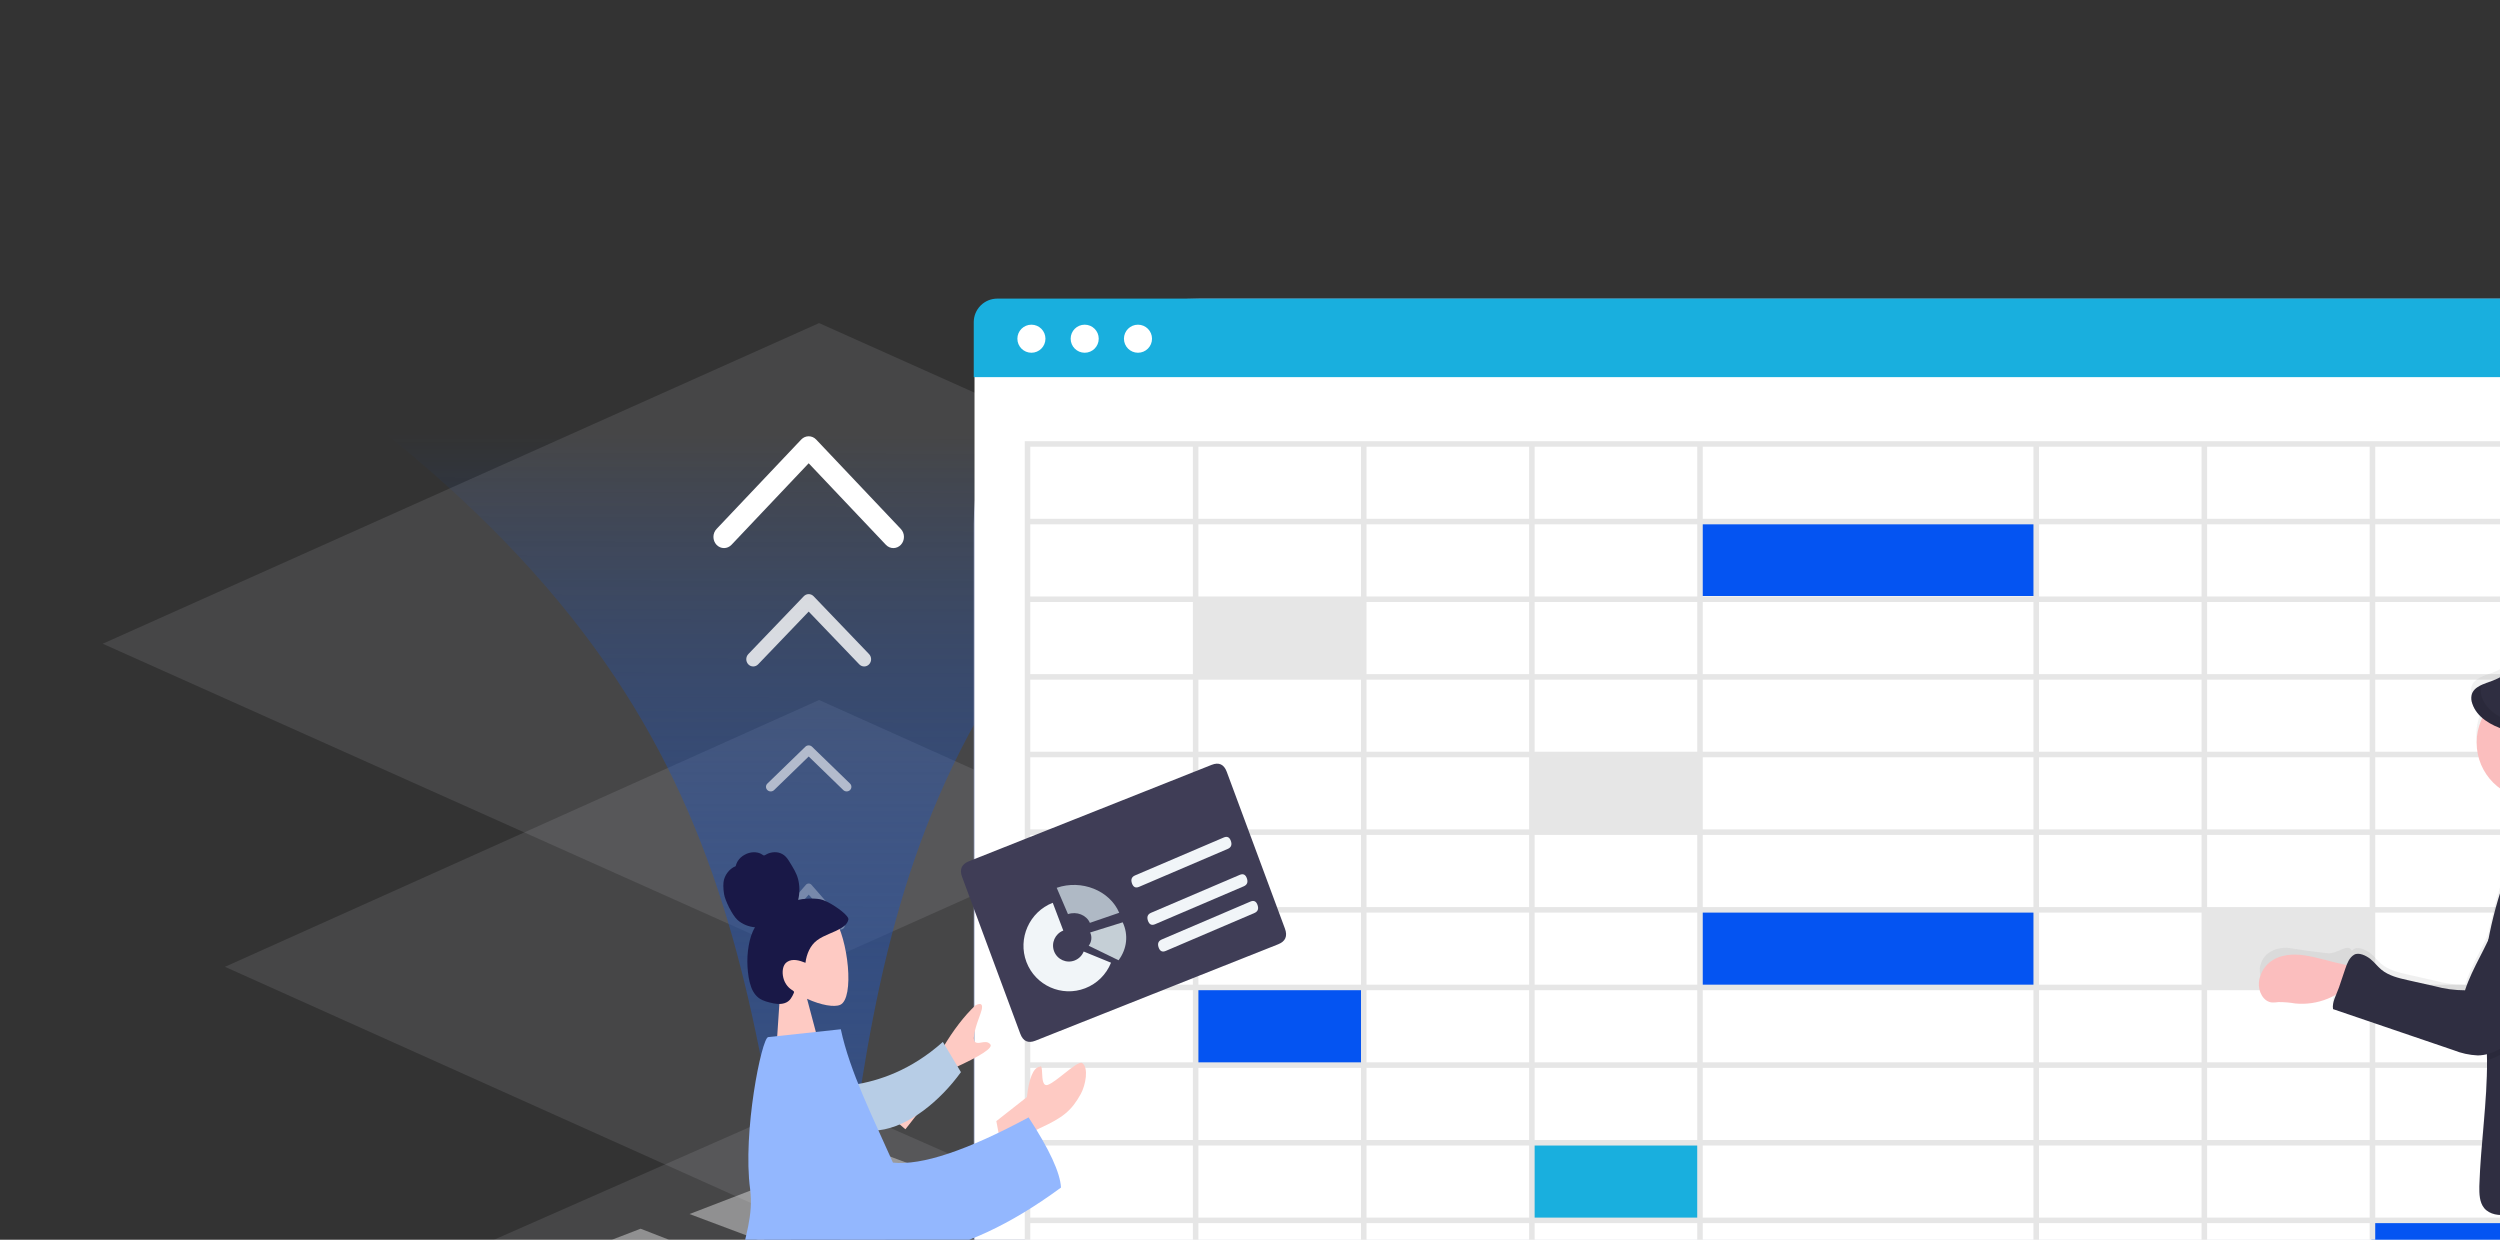 <svg width="244" height="121" viewBox="0 0 244 121" fill="none" xmlns="http://www.w3.org/2000/svg">
<rect x="0" y="0" width="244" height="121" fill="#333333" stroke="none"/>
<g clip-path="url(#clip0)">
<path opacity="0.1" d="M79.943 31.533L149.864 62.828L79.943 94.122L10.023 62.828L79.943 31.533Z" fill="#F7F9FF"/>
<path opacity="0.1" d="M79.943 68.322L137.932 94.361L79.943 120.4L21.955 94.361L79.943 68.322Z" fill="#F7F9FF"/>
<path opacity="0.1" d="M79.943 107.022L121.705 125.417L79.943 143.811L38.182 125.417L79.943 107.022Z" fill="#F7F9FF"/>
<path opacity="0.4" d="M77.796 114.189L84 111.8L118.364 124.7L112.159 127.089L77.796 114.189Z" fill="white"/>
<path opacity="0.4" d="M67.296 118.489L73.5 116.1L107.864 129L101.659 131.389L67.296 118.489Z" fill="white"/>
<path opacity="0.4" d="M56.318 122.311L62.523 119.922L79.705 126.611L73.5 128.761L56.318 122.311Z" fill="white"/>
<path d="M21.955 31.056C21.955 31.056 56.425 31.056 78.511 31.056C100.598 31.056 135.068 31.056 135.068 31.056C86.625 62.865 85.903 90.271 80.841 130.433H78.641C72.453 90.376 71.352 63.073 21.955 31.056Z" fill="url(#paint0_linear)"/>
<path d="M71.394 53.173C70.991 53.599 70.337 53.599 69.933 53.173C69.53 52.747 69.53 52.056 69.933 51.63L78.198 42.9C78.602 42.474 79.256 42.474 79.659 42.9L87.924 51.63C88.327 52.056 88.327 52.747 87.924 53.173C87.52 53.599 86.866 53.599 86.463 53.173L78.928 45.215L71.394 53.173Z" fill="white"/>
<path opacity="0.8" d="M73.992 64.841C73.728 65.116 73.299 65.116 73.035 64.841C72.771 64.565 72.771 64.118 73.035 63.842L78.45 58.193C78.714 57.917 79.143 57.917 79.407 58.193L84.822 63.842C85.086 64.118 85.086 64.565 84.822 64.841C84.558 65.116 84.129 65.116 83.865 64.841L78.928 59.691L73.992 64.841Z" fill="white"/>
<path opacity="0.6" d="M75.551 77.112C75.37 77.287 75.077 77.287 74.896 77.112C74.715 76.936 74.715 76.652 74.896 76.476L78.601 72.882C78.782 72.706 79.075 72.706 79.256 72.882L82.961 76.476C83.142 76.652 83.142 76.936 82.961 77.112C82.78 77.287 82.487 77.287 82.306 77.112L78.928 73.835L75.551 77.112Z" fill="white"/>
<path opacity="0.3" d="M76.071 90.592C75.918 90.767 75.67 90.767 75.516 90.592C75.364 90.416 75.364 90.132 75.516 89.956L78.651 86.362C78.804 86.186 79.052 86.186 79.206 86.362L82.34 89.956C82.493 90.132 82.493 90.416 82.34 90.592C82.187 90.767 81.939 90.767 81.786 90.592L78.928 87.315L76.071 90.592Z" fill="white"/>
<path d="M311.061 120.795C311.061 120.795 307.211 119.228 294.97 124.851C282.729 130.475 281.2 129.76 278.029 128.9C274.858 128.04 273.104 127.837 269.695 123.148C269.695 123.148 267.301 110.143 264.981 108.13C262.66 106.117 252.805 109.278 252.805 109.278C252.805 109.278 240.988 111.989 238.736 96.18C238.736 96.18 240.334 84.266 238.159 80.609C238.159 80.609 242.537 82.505 249.798 79.442C257.06 76.38 262.846 82.729 262.846 82.729C262.846 82.729 264.674 87.465 264.488 90.289C264.302 93.113 265.454 94.175 268.912 92.811C268.912 92.811 270.609 90.393 268.206 86.394C265.804 82.395 264.086 79.421 264.756 76.317C265.427 73.214 267.355 68.922 273.558 66.756C279.761 64.589 288.179 64.189 292.223 62.505C296.267 60.821 297.244 59.722 297.244 59.722C297.244 59.722 294.757 62.217 300.615 72.795C306.473 83.373 302.741 87.963 302.741 87.963C302.741 87.963 299.622 95.4 285.859 94.797C285.859 94.797 272.598 95.282 279.826 100.91C279.826 100.91 284.458 99.968 291.381 97.763C298.303 95.558 303.302 104.655 304.541 110.981C305.781 117.308 311.061 120.795 311.061 120.795Z" fill="#0454F2"/>
<path fill-rule="evenodd" clip-rule="evenodd" d="M293.435 67.515L293.48 67.688C293.559 67.988 293.513 68.374 293.39 68.81C293.264 69.252 293.052 69.77 292.769 70.348C292.204 71.504 291.35 72.916 290.324 74.462C288.271 77.555 285.519 81.198 282.985 84.421L282.875 84.56L282.532 84.294L282.643 84.152C286.216 79.606 288.927 75.872 290.692 73.082C291.575 71.687 292.218 70.533 292.615 69.635C292.814 69.186 292.948 68.805 293.021 68.493C293.094 68.178 293.1 67.951 293.06 67.799L293.014 67.625L293.435 67.515Z" fill="#444053"/>
<path d="M282.545 84.328L282.891 84.567C278.844 89.716 273.733 95.782 269.659 100.334C269.271 100.766 269.074 101.304 268.705 101.767L268.447 101.324C268.819 100.859 269.208 100.401 269.596 99.955C273.67 95.414 278.499 89.475 282.545 84.328Z" fill="#444053"/>
<path d="M268.546 101.206L268.628 101.346C261.213 110.612 260.723 124.999 260.693 125.123L259.131 123.315C259.158 123.183 261.082 110.532 268.546 101.206Z" fill="#444053"/>
<path fill-rule="evenodd" clip-rule="evenodd" d="M251.54 91.744C252.032 92.676 252.37 93.552 252.438 94.211C252.496 94.771 252.801 95.49 253.252 96.271C253.7 97.046 254.275 97.857 254.846 98.597C255.417 99.337 255.98 100 256.4 100.48C256.61 100.719 256.785 100.912 256.907 101.045C256.967 101.112 257.015 101.163 257.047 101.198L257.084 101.237L257.093 101.247L257.096 101.25L257.125 101.281L257.142 101.319C257.448 102.025 258.069 102.728 258.852 103.391C259.632 104.051 260.556 104.657 261.445 105.173C262.334 105.688 263.182 106.111 263.809 106.404C264.122 106.551 264.379 106.665 264.558 106.743C264.647 106.781 264.717 106.811 264.764 106.831C264.788 106.84 264.806 106.848 264.818 106.853L264.831 106.858L264.835 106.86L264.745 107.081C264.849 106.866 264.849 106.866 264.849 106.866L264.849 106.866L264.851 106.867L264.86 106.871L264.892 106.887C264.921 106.901 264.964 106.921 265.021 106.948C265.135 107.002 265.302 107.08 265.518 107.179C265.95 107.378 266.575 107.66 267.346 107.993C268.889 108.66 271.016 109.533 273.355 110.354C275.694 111.175 278.24 111.943 280.62 112.405C283.007 112.867 285.202 113.016 286.852 112.62C290.316 111.789 294.255 112.533 297.307 113.47C298.836 113.94 300.152 114.461 301.085 114.865C301.552 115.067 301.923 115.239 302.178 115.362C302.306 115.423 302.404 115.471 302.471 115.505C302.505 115.522 302.53 115.535 302.548 115.543L302.567 115.554L302.572 115.556L302.574 115.557C302.574 115.557 302.574 115.557 302.464 115.769L302.355 115.981L302.353 115.981L302.349 115.978L302.331 115.969C302.315 115.961 302.29 115.948 302.258 115.932C302.193 115.9 302.097 115.852 301.972 115.792C301.722 115.672 301.356 115.502 300.896 115.303C299.974 114.905 298.676 114.391 297.167 113.927C294.14 112.998 290.301 112.284 286.963 113.085C285.212 113.505 282.936 113.34 280.53 112.874C278.117 112.406 275.548 111.63 273.197 110.804C270.845 109.979 268.707 109.102 267.157 108.432C266.382 108.097 265.754 107.813 265.319 107.613C265.102 107.513 264.933 107.434 264.818 107.38C264.76 107.353 264.717 107.332 264.687 107.318L264.653 107.302L264.648 107.3L264.636 107.295C264.623 107.289 264.604 107.282 264.58 107.271C264.531 107.251 264.459 107.22 264.368 107.181C264.186 107.102 263.924 106.986 263.606 106.837C262.971 106.539 262.11 106.111 261.206 105.587C260.303 105.063 259.353 104.441 258.544 103.756C257.751 103.084 257.075 102.338 256.721 101.548L256.698 101.524C256.665 101.488 256.616 101.435 256.555 101.368C256.431 101.233 256.254 101.037 256.042 100.795C255.617 100.311 255.047 99.639 254.468 98.889C253.891 98.141 253.301 97.311 252.839 96.51C252.381 95.716 252.032 94.925 251.963 94.26C251.904 93.695 251.602 92.884 251.118 91.967C250.638 91.057 249.99 90.063 249.261 89.137C248.531 88.21 247.726 87.357 246.934 86.723C246.135 86.085 245.377 85.692 244.739 85.638L244.779 85.162C245.559 85.228 246.409 85.692 247.231 86.35C248.061 87.013 248.891 87.895 249.636 88.841C250.381 89.788 251.045 90.806 251.54 91.744ZM264.745 107.081L264.849 106.866L264.842 106.863L264.835 106.86L264.745 107.081Z" fill="#444053"/>
<path fill-rule="evenodd" clip-rule="evenodd" d="M301.331 119.951C301.331 119.951 301.331 119.951 301.198 120.149C301.064 120.347 301.064 120.347 301.064 120.347L301.063 120.346L301.06 120.344L301.05 120.337C301.041 120.331 301.028 120.322 301.011 120.31C300.978 120.287 300.929 120.252 300.868 120.207C300.746 120.117 300.572 119.985 300.366 119.816C299.955 119.478 299.41 118.99 298.881 118.39C297.833 117.201 296.799 115.523 297.071 113.683L297.543 113.753C297.303 115.375 298.214 116.912 299.239 118.074C299.747 118.649 300.271 119.119 300.669 119.446C300.868 119.61 301.034 119.736 301.151 119.822C301.209 119.865 301.255 119.898 301.285 119.919C301.301 119.93 301.312 119.938 301.32 119.944L301.329 119.949L301.331 119.951L301.331 119.951Z" fill="#444053"/>
<path fill-rule="evenodd" clip-rule="evenodd" d="M294.524 123.759C294.524 123.759 294.524 123.759 294.442 123.983C294.361 124.208 294.361 124.208 294.361 124.208L294.36 124.207L294.359 124.207L294.354 124.205L294.338 124.199C294.325 124.194 294.306 124.186 294.281 124.176C294.232 124.156 294.161 124.126 294.071 124.084C293.891 124.001 293.635 123.873 293.328 123.691C292.713 123.328 291.889 122.749 291.046 121.885C289.356 120.153 287.598 117.286 287.277 112.74L287.753 112.706C288.066 117.133 289.772 119.896 291.387 121.551C292.197 122.38 292.986 122.934 293.571 123.28C293.863 123.453 294.104 123.573 294.271 123.65C294.354 123.689 294.419 123.716 294.462 123.734C294.484 123.743 294.5 123.749 294.51 123.753L294.521 123.758L294.524 123.759Z" fill="#444053"/>
<path fill-rule="evenodd" clip-rule="evenodd" d="M284.449 126.122C284.449 126.122 284.449 126.122 284.297 126.306C284.145 126.49 284.145 126.49 284.145 126.49L284.144 126.489L284.143 126.488L284.139 126.485L284.125 126.473C284.112 126.462 284.094 126.447 284.072 126.426C284.026 126.386 283.96 126.326 283.877 126.247C283.712 126.089 283.48 125.855 283.209 125.547C282.666 124.931 281.965 124.019 281.327 122.83C280.05 120.448 279.03 116.957 280.045 112.525L280.51 112.632C279.526 116.931 280.515 120.304 281.748 122.604C282.365 123.755 283.043 124.637 283.567 125.231C283.828 125.528 284.051 125.752 284.207 125.901C284.285 125.976 284.347 126.032 284.388 126.069C284.409 126.087 284.425 126.101 284.435 126.11L284.446 126.12L284.449 126.122L284.449 126.122Z" fill="#444053"/>
<path fill-rule="evenodd" clip-rule="evenodd" d="M272.29 123.763C272.29 123.763 272.29 123.763 272.075 123.866C271.86 123.969 271.86 123.969 271.86 123.968L271.859 123.967L271.856 123.961L271.847 123.942C271.839 123.925 271.828 123.901 271.814 123.869C271.784 123.804 271.742 123.709 271.69 123.587C271.586 123.343 271.442 122.989 271.28 122.547C270.957 121.664 270.564 120.429 270.283 119.019C269.723 116.211 269.599 112.659 271.435 109.841L271.834 110.102C270.102 112.761 270.199 116.156 270.751 118.926C271.026 120.305 271.412 121.517 271.729 122.383C271.887 122.816 272.028 123.162 272.129 123.4C272.18 123.518 272.221 123.61 272.248 123.671C272.262 123.702 272.273 123.725 272.28 123.741L272.288 123.758L272.29 123.762L272.29 123.763Z" fill="#444053"/>
<path fill-rule="evenodd" clip-rule="evenodd" d="M302.493 109.996C302.493 109.996 302.494 109.996 302.566 110.223C302.638 110.451 302.638 110.451 302.638 110.451L302.636 110.452L302.627 110.455C302.619 110.457 302.607 110.461 302.591 110.466C302.559 110.477 302.512 110.493 302.453 110.515C302.333 110.558 302.163 110.622 301.962 110.707C301.558 110.877 301.033 111.126 300.541 111.445C300.046 111.767 299.602 112.148 299.34 112.576C299.084 112.993 299 113.452 299.211 113.967L298.769 114.148C298.491 113.47 298.61 112.852 298.933 112.326C299.249 111.811 299.761 111.383 300.281 111.044C300.806 110.704 301.358 110.442 301.777 110.266C301.987 110.178 302.165 110.111 302.291 110.065C302.354 110.043 302.404 110.025 302.439 110.014C302.456 110.008 302.469 110.003 302.479 110L302.489 109.997L302.492 109.996L302.493 109.996Z" fill="#444053"/>
<path fill-rule="evenodd" clip-rule="evenodd" d="M296.999 101.721C296.999 101.721 296.999 101.721 297.072 101.949C297.144 102.177 297.144 102.176 297.144 102.176L297.142 102.177L297.131 102.181C297.121 102.184 297.106 102.19 297.085 102.197C297.044 102.212 296.981 102.236 296.902 102.269C296.742 102.336 296.511 102.442 296.233 102.595C295.676 102.903 294.93 103.401 294.178 104.163C292.68 105.683 291.146 108.266 291.075 112.517L290.598 112.509C290.671 108.132 292.255 105.433 293.838 103.828C294.628 103.027 295.413 102.502 296.002 102.177C296.297 102.014 296.544 101.901 296.718 101.829C296.805 101.792 296.874 101.766 296.921 101.748C296.945 101.74 296.964 101.733 296.977 101.729L296.993 101.723L296.997 101.722L296.999 101.721L296.999 101.721Z" fill="#444053"/>
<path fill-rule="evenodd" clip-rule="evenodd" d="M288.388 99.807C288.388 99.807 288.388 99.807 288.573 99.957C288.759 100.108 288.759 100.108 288.759 100.108L288.758 100.109L288.755 100.112L288.744 100.126C288.734 100.139 288.719 100.158 288.699 100.183C288.659 100.234 288.601 100.309 288.526 100.408C288.377 100.605 288.164 100.894 287.909 101.261C287.4 101.995 286.724 103.037 286.062 104.273C284.733 106.752 283.474 109.974 283.673 113.023L283.197 113.054C282.989 109.869 284.299 106.55 285.641 104.047C286.314 102.792 287 101.733 287.517 100.988C287.776 100.616 287.993 100.321 288.146 100.119C288.222 100.019 288.282 99.941 288.324 99.888C288.344 99.862 288.36 99.842 288.371 99.828L288.384 99.812L288.387 99.808L288.388 99.807Z" fill="#444053"/>
<path fill-rule="evenodd" clip-rule="evenodd" d="M278.698 102.474C278.698 102.474 278.699 102.474 278.863 102.647C279.028 102.82 279.028 102.82 279.028 102.82L279.027 102.82L279.025 102.823L279.013 102.834C279.003 102.844 278.988 102.858 278.968 102.878C278.929 102.916 278.871 102.974 278.797 103.048C278.649 103.196 278.438 103.412 278.187 103.68C277.685 104.216 277.024 104.96 276.385 105.794C275.746 106.629 275.135 107.546 274.727 108.43C274.317 109.321 274.131 110.138 274.288 110.792L273.824 110.903C273.629 110.091 273.869 109.151 274.294 108.23C274.722 107.301 275.357 106.351 276.007 105.503C276.658 104.653 277.33 103.896 277.839 103.353C278.094 103.081 278.308 102.862 278.459 102.71C278.534 102.635 278.594 102.576 278.635 102.536C278.655 102.516 278.671 102.501 278.682 102.49L278.694 102.479L278.697 102.475L278.698 102.474Z" fill="#444053"/>
<path fill-rule="evenodd" clip-rule="evenodd" d="M275.5 100.549L275.542 100.784C275.584 101.019 275.584 101.019 275.584 101.019L275.582 101.019L275.579 101.02L275.568 101.022C275.557 101.024 275.542 101.026 275.523 101.03C275.484 101.036 275.427 101.046 275.355 101.057C275.21 101.079 275.003 101.109 274.752 101.139C274.251 101.2 273.574 101.264 272.872 101.274C272.173 101.284 271.435 101.241 270.819 101.081C270.213 100.925 269.66 100.638 269.434 100.108L269.873 99.921C270.009 100.239 270.372 100.472 270.938 100.619C271.494 100.763 272.183 100.806 272.865 100.796C273.545 100.787 274.204 100.725 274.694 100.665C274.939 100.635 275.141 100.606 275.282 100.584C275.352 100.574 275.407 100.565 275.444 100.558C275.463 100.555 275.477 100.553 275.486 100.551L275.496 100.55L275.5 100.549Z" fill="#444053"/>
<path fill-rule="evenodd" clip-rule="evenodd" d="M268.637 94.687C268.637 94.687 268.637 94.687 268.828 94.543C269.018 94.399 269.018 94.399 269.018 94.399L269.02 94.401L269.025 94.408L269.046 94.436C269.065 94.461 269.093 94.497 269.129 94.543C269.201 94.635 269.304 94.765 269.431 94.92C269.684 95.229 270.027 95.632 270.389 96.01C270.754 96.391 271.127 96.734 271.442 96.933C271.6 97.034 271.724 97.085 271.812 97.098C271.888 97.109 271.913 97.091 271.931 97.07L272.291 97.384C272.141 97.557 271.937 97.6 271.741 97.57C271.557 97.543 271.367 97.451 271.186 97.336C270.822 97.105 270.416 96.728 270.045 96.341C269.67 95.951 269.319 95.537 269.061 95.222C268.932 95.065 268.827 94.931 268.753 94.837C268.716 94.79 268.687 94.753 268.668 94.727L268.645 94.697L268.639 94.69L268.637 94.687Z" fill="#444053"/>
<path fill-rule="evenodd" clip-rule="evenodd" d="M294.677 92.116C294.677 92.116 294.677 92.116 294.694 92.354C294.711 92.593 294.711 92.593 294.711 92.593L294.701 92.593L294.673 92.595C294.648 92.597 294.61 92.599 294.562 92.602C294.465 92.608 294.323 92.617 294.141 92.626C293.777 92.644 293.255 92.666 292.619 92.679C291.348 92.707 289.621 92.702 287.8 92.574C285.981 92.446 284.059 92.195 282.402 91.725C280.754 91.257 279.324 90.562 278.538 89.515L278.92 89.228C279.608 90.145 280.91 90.805 282.532 91.265C284.145 91.722 286.03 91.971 287.833 92.097C289.635 92.224 291.347 92.229 292.609 92.202C293.24 92.188 293.757 92.167 294.117 92.149C294.297 92.14 294.437 92.131 294.532 92.126C294.58 92.123 294.616 92.12 294.641 92.119L294.668 92.117L294.677 92.116Z" fill="#444053"/>
<path fill-rule="evenodd" clip-rule="evenodd" d="M265.872 77.205C265.872 77.205 265.872 77.204 266.089 77.104C266.305 77.003 266.305 77.003 266.305 77.003L266.309 77.012L266.322 77.04C266.334 77.064 266.351 77.101 266.374 77.149C266.419 77.245 266.487 77.386 266.574 77.567C266.75 77.927 267.005 78.445 267.325 79.072C267.966 80.326 268.865 82.014 269.903 83.753C270.941 85.493 272.114 87.279 273.3 88.73C274.494 90.191 275.674 91.278 276.72 91.67L276.552 92.118C275.379 91.678 274.131 90.501 272.931 89.033C271.724 87.555 270.537 85.748 269.493 83.998C268.449 82.247 267.544 80.549 266.9 79.29C266.578 78.66 266.321 78.139 266.145 77.775C266.057 77.594 265.989 77.451 265.943 77.354C265.92 77.305 265.902 77.268 265.89 77.243L265.877 77.214L265.872 77.205Z" fill="#444053"/>
<path fill-rule="evenodd" clip-rule="evenodd" d="M272.271 70.927C272.271 70.927 272.271 70.927 272.499 70.856C272.727 70.785 272.727 70.785 272.727 70.785L272.73 70.793L272.738 70.819C272.745 70.841 272.755 70.875 272.77 70.92C272.798 71.008 272.84 71.139 272.896 71.307C273.007 71.643 273.171 72.128 273.383 72.721C273.806 73.908 274.418 75.53 275.175 77.268C275.932 79.007 276.831 80.859 277.829 82.509C278.829 84.162 279.918 85.596 281.049 86.512L280.749 86.884C279.555 85.916 278.432 84.427 277.421 82.757C276.408 81.082 275.499 79.21 274.737 77.459C273.975 75.708 273.359 74.076 272.933 72.882C272.72 72.284 272.555 71.796 272.443 71.457C272.387 71.288 272.344 71.156 272.315 71.066C272.301 71.02 272.29 70.986 272.283 70.963L272.274 70.936L272.271 70.927Z" fill="#444053"/>
<path fill-rule="evenodd" clip-rule="evenodd" d="M300.096 82.223L300.166 82.388C300.237 82.552 300.237 82.552 300.237 82.552L300.235 82.553L300.229 82.555L300.207 82.565C300.187 82.573 300.159 82.585 300.121 82.6C300.046 82.631 299.935 82.675 299.793 82.729C299.508 82.838 299.095 82.989 298.581 83.156C297.554 83.489 296.122 83.889 294.501 84.154C291.269 84.682 287.246 84.679 284.214 82.483L284.424 82.193C287.337 84.303 291.238 84.324 294.443 83.801C296.041 83.54 297.456 83.145 298.471 82.815C298.978 82.65 299.385 82.502 299.665 82.395C299.805 82.341 299.913 82.298 299.986 82.268C300.023 82.254 300.05 82.242 300.069 82.234L300.089 82.226L300.094 82.224L300.096 82.223Z" fill="#444053"/>
<path fill-rule="evenodd" clip-rule="evenodd" d="M281.144 68.326C281.144 68.326 281.144 68.326 281.317 68.282C281.491 68.238 281.491 68.238 281.491 68.238L281.492 68.244L281.497 68.262C281.502 68.279 281.508 68.304 281.517 68.336C281.534 68.401 281.559 68.497 281.593 68.62C281.661 68.866 281.761 69.219 281.89 69.651C282.149 70.514 282.526 71.686 282.997 72.924C283.469 74.162 284.034 75.463 284.668 76.585C285.305 77.711 286.002 78.638 286.731 79.148L286.525 79.442C285.73 78.884 285.001 77.9 284.357 76.761C283.71 75.618 283.138 74.299 282.663 73.051C282.187 71.803 281.808 70.622 281.547 69.754C281.417 69.32 281.316 68.963 281.248 68.715C281.214 68.591 281.188 68.494 281.171 68.428C281.162 68.395 281.155 68.37 281.151 68.353L281.146 68.333L281.144 68.326Z" fill="#444053"/>
<path fill-rule="evenodd" clip-rule="evenodd" d="M298.62 72.28L298.683 72.447C298.746 72.615 298.746 72.615 298.746 72.615L298.742 72.617L298.729 72.621C298.718 72.625 298.702 72.631 298.681 72.639C298.639 72.654 298.578 72.676 298.499 72.704C298.341 72.759 298.113 72.836 297.834 72.923C297.276 73.096 296.509 73.311 295.676 73.475C294.843 73.639 293.938 73.754 293.105 73.724C292.276 73.694 291.494 73.519 290.931 73.082L291.151 72.799C291.627 73.169 292.319 73.337 293.118 73.366C293.913 73.395 294.788 73.285 295.606 73.124C296.424 72.963 297.178 72.752 297.728 72.58C298.003 72.495 298.226 72.419 298.381 72.365C298.458 72.338 298.518 72.317 298.559 72.302C298.579 72.295 298.594 72.289 298.605 72.285L298.616 72.281L298.619 72.28L298.62 72.28Z" fill="#444053"/>
<path fill-rule="evenodd" clip-rule="evenodd" d="M263.825 97.443C263.825 97.443 263.825 97.443 264.064 97.443C264.303 97.444 264.303 97.444 264.303 97.444L264.303 97.45L264.303 97.467C264.302 97.482 264.302 97.504 264.302 97.533C264.301 97.591 264.3 97.675 264.298 97.782C264.293 97.996 264.284 98.303 264.267 98.672C264.233 99.41 264.165 100.401 264.031 101.412C263.898 102.42 263.697 103.459 263.392 104.285C263.24 104.699 263.058 105.07 262.838 105.36C262.618 105.65 262.348 105.873 262.018 105.96L261.897 105.497C262.089 105.447 262.277 105.309 262.458 105.071C262.639 104.832 262.801 104.509 262.944 104.12C263.231 103.342 263.426 102.344 263.558 101.349C263.69 100.357 263.756 99.38 263.79 98.65C263.807 98.285 263.816 97.983 263.821 97.772C263.823 97.666 263.824 97.584 263.825 97.528C263.825 97.5 263.825 97.478 263.825 97.464L263.825 97.448L263.825 97.443Z" fill="#444053"/>
<path fill-rule="evenodd" clip-rule="evenodd" d="M246.84 107.706C246.839 107.706 246.839 107.706 246.86 107.468C246.88 107.23 246.88 107.23 246.88 107.23L246.881 107.23L246.885 107.23L246.902 107.232C246.917 107.233 246.94 107.235 246.971 107.237C247.031 107.241 247.121 107.246 247.238 107.252C247.47 107.263 247.808 107.274 248.225 107.273C249.061 107.273 250.215 107.228 251.486 107.049C254.041 106.691 257.023 105.801 258.893 103.707L259.249 104.025C257.263 106.248 254.14 107.159 251.553 107.522C250.254 107.705 249.077 107.751 248.226 107.751C247.8 107.751 247.454 107.74 247.215 107.729C247.095 107.723 247.002 107.718 246.938 107.713C246.907 107.711 246.882 107.709 246.866 107.708L246.847 107.707L246.841 107.706L246.84 107.706Z" fill="#444053"/>
<path fill-rule="evenodd" clip-rule="evenodd" d="M261.674 88.241C261.674 88.241 261.674 88.241 261.905 88.301C262.136 88.36 262.136 88.36 262.136 88.36L262.136 88.362L262.135 88.367L262.13 88.385C262.126 88.401 262.119 88.424 262.111 88.453C262.094 88.513 262.069 88.6 262.036 88.711C261.969 88.933 261.867 89.252 261.727 89.641C261.447 90.418 261.015 91.477 260.407 92.603C259.195 94.848 257.26 97.399 254.392 98.486L254.223 98.039C256.931 97.013 258.795 94.584 259.987 92.376C260.582 91.276 261.004 90.24 261.278 89.479C261.414 89.099 261.514 88.788 261.579 88.573C261.612 88.465 261.636 88.381 261.651 88.325C261.659 88.297 261.665 88.275 261.669 88.261L261.673 88.246L261.674 88.242L261.674 88.241Z" fill="#444053"/>
<path fill-rule="evenodd" clip-rule="evenodd" d="M241.769 99.427C241.769 99.427 241.769 99.427 241.847 99.201C241.926 98.975 241.926 98.975 241.925 98.975L241.928 98.976L241.939 98.98C241.949 98.983 241.965 98.988 241.985 98.995C242.027 99.008 242.09 99.026 242.173 99.049C242.339 99.093 242.583 99.151 242.892 99.205C243.511 99.314 244.39 99.405 245.425 99.336C247.491 99.198 250.182 98.421 252.678 95.849L253.02 96.182C250.429 98.853 247.62 99.668 245.457 99.813C244.377 99.885 243.459 99.79 242.81 99.676C242.485 99.619 242.227 99.558 242.05 99.51C241.961 99.486 241.892 99.466 241.845 99.451C241.821 99.444 241.803 99.438 241.79 99.434L241.775 99.429L241.771 99.428L241.769 99.427Z" fill="#444053"/>
<path fill-rule="evenodd" clip-rule="evenodd" d="M255.09 81.535L255.328 81.555C255.566 81.574 255.566 81.574 255.566 81.575L255.565 81.576L255.565 81.58L255.564 81.596C255.563 81.609 255.561 81.628 255.558 81.654C255.553 81.705 255.545 81.779 255.534 81.875C255.512 82.067 255.476 82.343 255.421 82.683C255.312 83.364 255.128 84.304 254.83 85.344C254.235 87.414 253.174 89.915 251.305 91.52L250.995 91.157C252.756 89.644 253.784 87.254 254.371 85.212C254.663 84.195 254.843 83.274 254.95 82.607C255.003 82.274 255.038 82.005 255.06 81.82C255.071 81.727 255.079 81.655 255.083 81.607C255.086 81.583 255.087 81.565 255.088 81.552L255.09 81.539L255.09 81.536L255.09 81.535Z" fill="#444053"/>
<path fill-rule="evenodd" clip-rule="evenodd" d="M242.07 89.284C242.07 89.284 242.07 89.284 242.072 89.046C242.073 88.807 242.073 88.807 242.073 88.807L242.074 88.807L242.076 88.807L242.086 88.807L242.126 88.807C242.161 88.806 242.214 88.806 242.281 88.805C242.415 88.803 242.609 88.798 242.846 88.787C243.319 88.765 243.961 88.72 244.637 88.625C245.314 88.53 246.018 88.387 246.619 88.172C247.227 87.955 247.693 87.677 247.938 87.337L248.326 87.616C247.995 88.076 247.416 88.395 246.779 88.622C246.136 88.852 245.397 89.001 244.703 89.098C244.008 89.196 243.351 89.242 242.868 89.264C242.626 89.275 242.427 89.281 242.289 89.283C242.219 89.284 242.165 89.284 242.128 89.284L242.085 89.284L242.074 89.284L242.071 89.284L242.07 89.284Z" fill="#444053"/>
<path d="M268.94 139.989H97.358C96.743 139.988 96.153 139.739 95.718 139.295C95.284 138.851 95.039 138.249 95.038 137.621V51.145C95.038 38.994 104.888 29.145 117.038 29.145H266.259C269.021 29.145 271.259 31.383 271.259 34.145V137.621C271.259 138.249 271.014 138.851 270.579 139.295C270.144 139.739 269.555 139.988 268.94 139.989Z" fill="#96A0C0"/>
<path d="M267.081 138.574H97.407C96.799 138.573 96.215 138.331 95.785 137.901C95.355 137.471 95.113 136.888 95.113 136.28V31.202H269.375V136.28C269.374 136.888 269.132 137.471 268.702 137.901C268.272 138.331 267.689 138.573 267.081 138.574Z" fill="white"/>
<path d="M262.106 134.365H102.382C101.767 134.365 101.178 134.12 100.743 133.686C100.308 133.251 100.064 132.662 100.063 132.047V45.511C100.064 44.897 100.308 44.307 100.743 43.873C101.178 43.438 101.767 43.193 102.382 43.193H262.106C262.72 43.193 263.31 43.438 263.745 43.873C264.179 44.307 264.424 44.897 264.425 45.511V132.047C264.424 132.662 264.179 133.251 263.745 133.686C263.31 134.12 262.72 134.365 262.106 134.365Z" fill="white"/>
<path d="M269.3 36.805H95.038V31.438C95.039 30.83 95.281 30.247 95.711 29.817C96.141 29.387 96.724 29.145 97.332 29.145H267.007C267.615 29.145 268.198 29.387 268.628 29.817C269.058 30.247 269.3 30.83 269.3 31.438L269.3 36.805Z" fill="#19AFDE"/>
<path d="M100.666 34.428C101.423 34.428 102.036 33.815 102.036 33.058C102.036 32.302 101.423 31.689 100.666 31.689C99.909 31.689 99.296 32.302 99.296 33.058C99.296 33.815 99.909 34.428 100.666 34.428Z" fill="white"/>
<path d="M105.866 34.428C106.623 34.428 107.236 33.815 107.236 33.058C107.236 32.302 106.623 31.689 105.866 31.689C105.11 31.689 104.496 32.302 104.496 33.058C104.496 33.815 105.11 34.428 105.866 34.428Z" fill="white"/>
<path d="M111.067 34.428C111.823 34.428 112.437 33.815 112.437 33.058C112.437 32.302 111.823 31.689 111.067 31.689C110.31 31.689 109.697 32.302 109.697 33.058C109.697 33.815 110.31 34.428 111.067 34.428Z" fill="white"/>
<path d="M132.941 58.71H116.479V65.996H132.941V58.71Z" fill="#E6E6E6"/>
<path d="M165.865 73.822H149.403V81.107H165.865V73.822Z" fill="#E6E6E6"/>
<path d="M132.941 96.487H116.479V103.773H132.941V96.487Z" fill="#0454F2"/>
<path d="M165.865 111.599H149.403V118.884H165.865V111.599Z" fill="#19AFDE"/>
<path d="M247.906 119.154H231.444V126.44H247.906V119.154Z" fill="#0454F2"/>
<path d="M231.444 88.932H214.982V96.217H231.444V88.932Z" fill="#E6E6E6"/>
<path d="M198.789 88.932H165.865V96.217H198.789V88.932Z" fill="#0454F2"/>
<path d="M198.789 50.885H165.865V58.171H198.789V50.885Z" fill="#0454F2"/>
<path d="M100.017 43.059V134.535H264.638V43.059L100.017 43.059ZM264.098 50.637H248.23V43.599H264.098V50.637ZM166.189 103.683V96.645H198.465V103.683H166.189ZM198.465 104.223V111.261H166.189V104.223H198.465ZM198.465 73.911V80.949H166.189V73.911H198.465ZM166.189 73.371V66.333H198.465V73.371H166.189ZM166.189 88.527V81.489H198.465V88.527H166.189ZM198.465 89.067V96.105H166.189V89.067H198.465ZM165.649 80.949H149.781V73.911H165.649V80.949ZM165.649 81.489V88.527H149.781V81.489H165.649ZM165.649 89.067V96.105H149.781V89.067H165.649ZM165.649 96.645V103.683H149.781V96.645H165.649ZM199.005 96.645H214.874V103.683H199.005L199.005 96.645ZM199.005 96.105V89.067H214.874V96.105H199.005ZM199.005 88.527V81.489H214.874V88.527H199.005ZM199.005 80.949V73.911H214.874V80.949H199.005ZM199.005 73.371V66.333H214.874V73.371H199.005ZM199.005 65.793V58.755H214.874V65.793H199.005ZM198.465 65.793H166.189V58.755H198.465L198.465 65.793ZM165.649 65.793H149.781V58.755H165.649V65.793ZM165.649 66.333V73.371H149.781V66.333H165.649ZM149.241 73.371H133.373V66.333H149.241L149.241 73.371ZM149.241 73.911V80.949H133.373V73.911H149.241ZM149.241 81.489V88.527H133.373V81.489H149.241ZM149.241 89.067V96.105H133.373V89.067H149.241ZM149.241 96.645V103.683H133.373V96.645H149.241ZM149.241 104.223V111.261H133.373V104.223H149.241ZM149.781 104.223H165.649V111.261H149.781V104.223ZM165.649 111.801V118.839H149.781V111.801H165.649ZM166.189 111.801H198.465V118.839H166.189V111.801ZM199.005 111.801H214.874V118.839H199.005L199.005 111.801ZM199.005 111.261V104.223H214.874V111.261H199.005ZM215.413 104.223H231.282V111.261H215.413L215.413 104.223ZM215.413 103.683V96.645H231.282V103.683H215.413ZM215.413 96.105V89.067H231.282V96.105H215.413ZM215.413 88.527V81.489H231.282V88.527H215.413ZM215.413 80.949V73.911H231.282V80.949H215.413ZM215.413 73.371V66.333H231.282V73.371H215.413ZM215.413 65.793V58.755H231.282V65.793H215.413ZM215.413 58.215V51.177H231.282V58.215H215.413ZM214.874 58.215H199.005V51.177H214.874L214.874 58.215ZM198.465 58.215H166.189V51.177H198.465L198.465 58.215ZM165.649 58.215H149.781V51.177H165.649V58.215ZM149.241 58.215H133.373V51.177H149.241L149.241 58.215ZM149.241 58.755V65.793H133.373V58.755H149.241ZM132.833 65.793H116.965V58.755H132.833V65.793ZM132.833 66.333V73.371H116.965V66.333H132.833ZM132.833 73.911V80.949H116.965V73.911H132.833ZM132.833 81.489V88.527H116.965V81.489H132.833ZM132.833 89.067V96.105H116.965V89.067H132.833ZM132.833 96.645V103.683H116.965V96.645H132.833ZM132.833 104.223V111.261H116.965V104.223H132.833ZM132.833 111.801V118.839H116.965V111.801H132.833ZM133.373 111.801H149.241V118.839H133.373L133.373 111.801ZM149.241 119.379V126.417H133.373V119.379H149.241ZM149.781 119.379H165.649V126.417H149.781V119.379ZM166.189 119.379H198.465V126.417H166.189V119.379ZM199.005 119.379H214.874V126.417H199.005L199.005 119.379ZM215.413 119.379H231.282V126.417H215.413L215.413 119.379ZM215.413 118.839V111.801H231.282V118.839H215.413ZM231.822 111.801H247.69V118.839H231.822V111.801ZM231.822 111.261V104.223H247.69V111.261H231.822ZM231.822 103.683V96.645H247.69V103.683H231.822ZM231.822 96.105V89.067H247.69V96.105H231.822ZM231.822 88.527V81.489H247.69V88.527H231.822ZM231.822 80.949V73.911H247.69V80.949H231.822ZM231.822 73.371V66.333H247.69V73.371H231.822ZM231.822 65.793V58.755H247.69V65.793H231.822ZM231.822 58.215V51.177H247.69V58.215H231.822ZM231.822 50.637V43.599H247.69V50.637L231.822 50.637ZM231.282 50.637H215.413V43.599H231.282L231.282 50.637ZM214.874 50.637H199.005V43.599H214.874L214.874 50.637ZM198.465 50.637H166.189V43.599H198.465L198.465 50.637ZM165.649 50.637H149.781V43.599H165.649V50.637ZM149.241 50.637H133.373V43.599H149.241L149.241 50.637ZM132.833 50.637H116.965V43.599H132.833V50.637ZM132.833 51.177V58.215H116.965V51.177H132.833ZM116.425 58.215H100.556V51.177H116.425L116.425 58.215ZM116.425 58.755V65.793H100.556V58.755H116.425ZM116.425 66.333V73.371H100.556V66.333H116.425ZM116.425 73.911V80.949H100.556V73.911H116.425ZM116.425 81.489V88.527H100.556V81.489H116.425ZM116.425 89.067V96.105H100.556V89.067H116.425ZM116.425 96.645V103.683H100.556V96.645H116.425ZM116.425 104.223V111.261H100.556V104.223H116.425ZM116.425 111.801V118.839H100.556V111.801H116.425ZM116.425 119.379V126.417H100.556V119.379H116.425ZM116.965 119.379H132.833V126.417H116.965L116.965 119.379ZM132.833 126.957V133.995H116.965V126.957H132.833ZM133.373 126.957H149.241V133.995H133.373L133.373 126.957ZM149.781 126.957H165.649V133.995H149.781L149.781 126.957ZM166.189 126.957H198.465V133.995H166.189L166.189 126.957ZM199.005 126.957H214.874V133.995H199.005V126.957ZM215.413 126.957H231.282V133.995H215.413L215.413 126.957ZM231.822 126.957H247.69V133.995H231.822V126.957ZM231.822 126.417V119.379H247.69V126.417H231.822ZM248.23 119.379H264.098V126.417H248.23V119.379ZM248.23 118.839V111.801H264.098V118.839H248.23ZM248.23 111.261V104.223H264.098V111.261H248.23ZM248.23 103.683V96.645H264.098V103.683H248.23ZM248.23 96.105V89.067H264.098V96.105H248.23ZM248.23 88.527V81.489H264.098V88.527H248.23ZM248.23 80.949V73.911H264.098V80.949H248.23ZM248.23 73.371V66.333H264.098V73.371H248.23ZM248.23 65.793V58.755H264.098V65.793H248.23ZM248.23 58.215V51.177H264.098V58.215H248.23ZM116.425 43.599V50.637H100.556V43.599H116.425ZM100.556 126.957H116.425V133.995H100.556V126.957ZM248.23 133.995V126.957H264.098V133.995H248.23Z" fill="#E6E6E6"/>
<path d="M275.521 160.09C275.339 159.801 275.109 159.546 274.842 159.335C273.474 158.041 272.839 156.142 272.501 154.281C272.163 152.42 272.066 150.521 271.524 148.701C271.23 147.768 270.861 146.859 270.422 145.985C270.109 145.314 269.715 144.001 269.142 143.531C269.03 143.434 268.894 143.368 268.748 143.34C268.477 142.765 268.092 142.251 267.615 141.83C266.72 141.019 265.628 140.373 265.03 139.324C264.865 138.96 264.663 138.614 264.426 138.293C264.022 137.848 263.383 137.666 263.011 137.196C262.526 136.588 262.635 135.717 262.698 134.943C262.761 134.17 262.698 133.242 262.028 132.835C261.628 132.587 261.111 132.612 260.695 132.393C260.069 132.08 259.822 131.29 259.834 130.585C259.847 129.88 260.066 129.194 260.122 128.489C260.297 126.246 258.82 124.015 259.39 121.841C259.606 121.017 260.1 120.302 260.466 119.535C260.594 119.279 260.699 119.013 260.779 118.739C261.756 119.126 262.782 119.374 263.828 119.475C262.103 115.603 262.542 111.103 261.737 106.943L261.84 106.802C262.653 105.729 263.114 104.431 263.161 103.086C263.161 101.538 262.438 100.09 262.113 98.574C261.834 97.286 261.847 95.939 261.487 94.673C261.237 93.887 260.906 93.128 260.498 92.411C260.108 91.686 259.698 90.973 259.268 90.271C258.867 88.943 258.465 87.614 258.063 86.286C257.499 84.421 256.92 82.526 255.825 80.915C255.424 80.326 255.302 79.13 254.686 78.772C254.185 78.513 253.617 78.414 253.058 78.487C252.188 77.999 251.424 77.294 251.315 76.329C251.304 76.118 251.325 75.906 251.377 75.702H251.484C252.861 75.577 253.559 74.361 254.276 73.296C255.434 71.573 254.992 69.241 254.276 67.28C254.098 66.661 253.776 66.093 253.337 65.623C252.332 64.683 250.742 64.889 249.446 64.435C249.011 64.285 248.604 64.056 248.16 63.95C247.299 63.749 246.398 64.031 245.609 64.429C244.82 64.827 244.085 65.341 243.259 65.654C242.432 65.967 241.412 66.215 241.209 67.064C241.152 67.35 241.175 67.646 241.277 67.919C241.468 68.464 241.802 68.947 242.245 69.317C241.893 70.043 241.702 70.837 241.687 71.644C241.671 72.45 241.831 73.251 242.154 73.99C242.477 74.73 242.957 75.39 243.56 75.925C244.163 76.461 244.875 76.859 245.647 77.093C245.885 77.475 246.107 77.864 246.31 78.262C246.673 78.964 246.98 79.791 246.855 80.543C246.628 80.784 246.419 81.04 246.229 81.31C245.331 82.564 244.82 84.033 244.351 85.499C243.72 87.372 243.215 89.284 242.839 91.224C242.076 92.85 241.143 94.404 240.589 96.111C239.597 96.112 238.609 95.98 237.653 95.716L235.012 95.118C234.091 94.908 233.134 94.683 232.414 94.075C232.032 93.761 231.735 93.345 231.346 93.034C230.958 92.724 230.179 92.361 229.753 92.618C229.676 92.665 229.603 92.721 229.537 92.784C229.149 91.998 228.125 93.154 227.142 93.037C225.412 92.83 224.721 92.745 223.5 92.541C222.754 92.421 221.991 92.599 221.375 93.037C220.661 93.544 220.263 94.808 220.798 95.522C220.932 95.681 221.219 95.497 221.375 95.634C221.737 96.052 222.247 95.635 222.528 96.111C223.537 97.529 226.666 95.176 228.37 95.522L228.26 95.836C228.038 96.487 227.566 97.274 227.685 97.95L239.434 101.977C240.188 102.283 240.988 102.46 241.8 102.5C242.117 102.497 242.432 102.455 242.739 102.374V102.976V103.001C242.77 107.134 242.113 111.238 241.991 115.368C241.969 116.123 241.991 116.934 242.467 117.523C242.999 118.169 243.944 118.297 244.767 118.15C244.965 118.116 245.159 118.073 245.349 118.018C245.628 119.058 245.829 120.117 245.95 121.186L246.726 126.782C246.826 127.354 246.867 127.936 246.849 128.517C246.758 129.83 246.066 131.005 245.565 132.218C245.065 133.43 244.767 134.881 245.424 136.015C245.631 136.366 245.916 136.664 246.101 137.027C246.335 137.59 246.442 138.198 246.414 138.807C246.461 140.494 246.507 142.184 246.551 143.876C246.415 143.854 246.275 143.881 246.157 143.954C245.506 144.462 245.578 146.878 245.531 147.626C245.481 148.88 245.531 150.158 245.462 151.424C245.381 153.13 245.107 154.821 244.645 156.465C244.532 156.999 244.286 157.496 243.928 157.909C243.562 158.228 243.126 158.455 242.655 158.57C241.095 159.059 239.465 159.282 237.831 159.228C237.171 159.207 236.483 159.144 235.869 159.395C235.256 159.645 234.761 160.334 234.983 160.961C235.174 161.487 235.753 161.738 236.276 161.935C237.47 162.356 238.623 162.887 239.719 163.521C240.141 163.809 240.586 164.061 241.049 164.276C241.493 164.436 241.952 164.549 242.42 164.614L247.969 165.573C249.105 165.767 250.473 165.886 251.196 164.946C251.587 164.439 251.643 163.75 251.625 163.104C251.593 161.851 251.343 160.576 251.506 159.322C251.629 158.582 251.824 157.854 252.088 157.151C252.641 155.507 253.196 153.865 253.753 152.223C254.31 150.575 254.873 148.911 255.089 147.182C255.168 146.555 255.161 145.841 254.683 145.449C254.561 145.349 254.421 145.277 254.269 145.236C254.251 143.726 254.053 142.212 254.138 140.702C254.16 140.326 254.197 139.95 254.229 139.571C254.519 139.847 254.778 140.154 255.002 140.486C255.537 141.326 255.734 142.435 256.551 142.992C257.246 143.469 258.276 143.444 258.764 144.133C258.921 144.398 259.039 144.684 259.114 144.982C259.398 145.721 259.823 146.397 260.366 146.972C260.553 147.659 260.812 148.325 261.139 148.958C261.6 149.933 262.06 150.906 262.516 151.875C262.986 152.921 263.509 153.943 264.081 154.936C264.519 155.561 264.871 156.242 265.13 156.96C265.571 158.508 264.851 160.206 263.712 161.346C262.573 162.487 261.07 163.142 259.59 163.753C259.434 163.806 259.291 163.891 259.171 164.003C259.042 164.155 258.974 164.35 258.98 164.549C258.98 165.272 259.574 165.893 260.257 166.115C260.954 166.303 261.685 166.329 262.394 166.193C266.394 165.708 270.382 164.73 273.918 162.785C274.447 162.534 274.916 162.171 275.292 161.722C275.474 161.496 275.591 161.225 275.632 160.938C275.672 160.65 275.634 160.357 275.521 160.09Z" fill="url(#paint1_linear)"/>
<path d="M225.018 93.257C223.794 93.057 222.436 93.154 221.484 93.95C220.909 94.437 220.546 95.129 220.47 95.88C220.389 96.747 220.893 97.778 221.763 97.844C221.972 97.846 222.182 97.833 222.389 97.803C222.939 97.801 223.487 97.847 224.029 97.941C225.095 98.041 226.169 97.885 227.162 97.483C228.155 97.082 229.037 96.448 229.735 95.635C230.483 94.695 229.497 94.288 228.614 94.1C227.406 93.843 226.226 93.451 225.018 93.257Z" fill="#FBBEBE"/>
<path d="M247.234 77.999C250.279 77.999 252.748 75.527 252.748 72.478C252.748 69.429 250.279 66.957 247.234 66.957C244.188 66.957 241.719 69.429 241.719 72.478C241.719 75.527 244.188 77.999 247.234 77.999Z" fill="#FBBEBE"/>
<path d="M242.454 117.909C242.99 118.551 243.932 118.676 244.755 118.535C246.68 118.222 248.254 116.803 250.138 116.292C252.448 115.666 254.892 116.471 257.074 117.458C259.255 118.445 261.424 119.651 263.809 119.82C261.653 115.008 262.886 109.218 260.823 104.364C260.319 103.177 259.615 102.033 259.503 100.749C259.362 99.154 260.157 97.615 260.279 96.03C260.391 94.617 259.966 93.21 259.559 91.863C259.056 90.209 258.553 88.555 258.05 86.9C257.487 85.049 256.908 83.165 255.816 81.574C255.412 80.988 255.29 79.8 254.676 79.446C253.337 78.672 251.306 79.647 249.853 79.7C248.401 79.754 247.077 80.787 246.229 81.956C245.331 83.191 244.82 84.66 244.351 86.114C243.603 88.278 243.045 90.504 242.683 92.765C242.636 93.104 242.595 93.442 242.564 93.784C242.251 97.001 242.708 100.238 242.733 103.471V103.493C242.764 107.595 242.107 111.671 241.985 115.769C241.972 116.518 241.991 117.336 242.454 117.909Z" fill="#2F2E41"/>
<path opacity="0.1" d="M242.742 103.474C243.822 103.202 244.799 102.503 245.637 101.739C246.364 101.088 247.009 100.351 247.559 99.545C248.251 98.462 248.808 97.297 249.215 96.077C250.373 92.814 251.11 89.416 251.406 85.966C251.487 85.026 251.512 84.017 250.952 83.272C250.637 82.868 250.195 82.582 249.698 82.462C249.201 82.341 248.678 82.392 248.213 82.608C247.475 82.968 246.996 83.698 246.551 84.397C245.672 85.781 244.786 87.185 244.22 88.727C243.969 89.41 243.784 90.112 243.54 90.798C243.292 91.474 243.006 92.136 242.683 92.781C242.636 93.119 242.595 93.458 242.564 93.799C242.273 97.017 242.717 100.241 242.742 103.474Z" fill="black"/>
<path d="M250.936 82.667C251.496 83.412 251.471 84.431 251.393 85.358C251.098 88.808 250.362 92.206 249.202 95.469C248.799 96.699 248.242 97.874 247.547 98.965C246.996 99.77 246.351 100.507 245.625 101.159C244.561 102.13 243.265 102.998 241.822 103.01C241.01 102.972 240.21 102.797 239.456 102.493L227.703 98.489C227.585 97.819 228.057 97.035 228.279 96.39L228.905 94.532C229.084 94.018 229.29 93.464 229.757 93.185C230.223 92.906 230.962 93.288 231.35 93.598C231.738 93.909 232.032 94.316 232.414 94.632C233.137 95.234 234.091 95.459 235.012 95.666L237.65 96.258C238.607 96.521 239.594 96.652 240.586 96.65C241.321 94.4 242.72 92.42 243.512 90.189C243.756 89.506 243.941 88.801 244.195 88.118C244.758 86.577 245.647 85.176 246.526 83.788C246.968 83.093 247.446 82.363 248.188 81.999C248.654 81.782 249.18 81.729 249.679 81.85C250.179 81.972 250.622 82.26 250.936 82.667Z" fill="#2F2E41"/>
<path d="M248.993 73.725C248.951 73.362 248.838 73.011 248.661 72.692C248.569 72.531 248.428 72.405 248.259 72.331C248.09 72.256 247.902 72.238 247.722 72.278C247.171 72.45 246.986 73.302 246.411 73.331C246.022 73.35 245.744 72.955 245.622 72.585C245.5 72.215 245.434 71.792 245.143 71.532C244.94 71.38 244.708 71.274 244.461 71.219C243.124 70.796 241.744 70.016 241.299 68.684C241.195 68.414 241.17 68.119 241.228 67.835C241.431 66.992 242.479 66.739 243.278 66.435C244.076 66.131 244.842 65.611 245.625 65.216C246.407 64.821 247.315 64.542 248.176 64.743C248.612 64.88 249.042 65.04 249.462 65.222C250.758 65.673 252.345 65.463 253.349 66.4C253.788 66.865 254.11 67.428 254.288 68.042C254.989 69.991 255.434 72.303 254.273 74.014C253.556 75.07 252.861 76.276 251.484 76.404C249.881 76.539 249.246 75.085 248.993 73.725Z" fill="#2F2E41"/>
<path opacity="0.1" d="M246.545 71.921C246.423 71.551 246.357 71.128 246.069 70.868C245.867 70.716 245.634 70.609 245.387 70.555C244.047 70.132 242.67 69.352 242.223 68.02C242.121 67.749 242.097 67.455 242.154 67.171C242.185 67.037 242.241 66.91 242.32 66.798C241.81 67.02 241.365 67.315 241.24 67.835C241.182 68.119 241.207 68.414 241.312 68.684C241.756 70.016 243.137 70.796 244.473 71.219C244.72 71.274 244.953 71.381 245.155 71.532C245.446 71.792 245.509 72.212 245.634 72.585C245.759 72.958 246.035 73.35 246.423 73.331C246.811 73.312 246.999 72.958 247.246 72.66C246.905 72.616 246.658 72.265 246.545 71.921Z" fill="black"/>
<path d="M76.215 95.768C75.164 94.761 74.372 93.452 74.27 91.866C73.977 87.295 79.938 87.402 81.37 89.514C82.8 91.626 83.417 97.441 82.003 98.072C81.44 98.324 80.143 98.115 78.767 97.483L80.352 103.443L75.653 104.159L76.214 95.768L76.215 95.768Z" fill="#FECAC3"/>
<path d="M80.03 87.762C79.316 87.64 78.312 87.715 77.9 87.83L77.9 87.83C78.061 87.175 78.061 86.486 77.9 85.831C77.741 85.196 77.401 84.687 77.077 84.149C76.928 83.901 76.764 83.657 76.544 83.483C76.321 83.31 76.058 83.205 75.784 83.181C75.506 83.158 75.228 83.2 74.967 83.304C74.853 83.349 74.754 83.423 74.642 83.473C74.527 83.524 74.459 83.452 74.362 83.386C74.128 83.223 73.811 83.174 73.542 83.179H73.542C73.239 83.19 72.942 83.275 72.672 83.427C72.411 83.57 72.169 83.775 72.003 84.046V84.046C71.925 84.168 71.867 84.302 71.829 84.444C71.815 84.502 71.816 84.536 71.767 84.563C71.722 84.589 71.667 84.598 71.62 84.623V84.623C71.159 84.879 70.813 85.325 70.661 85.86C70.572 86.173 70.579 86.7 70.671 87.279C70.763 87.857 71.449 89.299 71.977 89.782C72.448 90.215 73.09 90.45 73.687 90.504C73.364 91.034 73.186 91.661 73.075 92.289C72.955 92.972 72.915 93.669 72.958 94.362C72.999 95.023 73.086 95.716 73.312 96.335C73.523 96.913 73.873 97.362 74.391 97.601C74.628 97.711 74.877 97.782 75.126 97.845C75.371 97.906 75.617 97.965 75.868 97.982C76.343 98.014 76.873 97.915 77.177 97.467C77.286 97.305 77.405 97.105 77.475 96.917C77.5 96.85 77.515 96.805 77.466 96.75C77.409 96.685 77.321 96.641 77.251 96.593C76.85 96.325 76.562 95.9 76.448 95.408C76.322 94.891 76.366 94.192 76.811 93.89C77.362 93.519 78.051 93.746 78.612 93.97C78.724 93.095 79.08 92.269 79.744 91.774C80.478 91.228 81.377 91.041 82.142 90.551C82.341 90.423 82.542 90.283 82.673 90.065C82.737 89.969 82.781 89.86 82.802 89.745C82.817 89.599 82.716 89.493 82.638 89.393C82.214 88.861 80.744 87.882 80.03 87.761L80.03 87.762Z" fill="#191847"/>
<path d="M101.099 165.879L105.994 164.373C103.849 157.857 96.864 142.894 96.864 142.894C93.816 135.211 91.716 127.62 88.084 120.206H74.259C78.231 129.412 84.688 137.975 89.138 145.499C93.587 153.023 96.992 160.141 102.015 166.335L101.099 165.879Z" fill="#67728C"/>
<path fill-rule="evenodd" clip-rule="evenodd" d="M85.244 107.556L85.244 107.557V107.556L85.244 107.556ZM85.244 107.556L88.368 110.216L93.028 104.284C95.736 103.053 96.943 102.266 96.654 101.924C96.409 101.635 96.083 101.695 95.783 101.75C95.549 101.793 95.332 101.833 95.18 101.703C94.832 101.407 95.249 100.131 95.695 98.936C96.141 97.743 95.519 97.932 95.178 98.145C94.103 99.165 93.055 100.529 92.036 102.236L85.244 107.556ZM100.224 107.077L97.242 109.421L97.88 112.8C99.134 111.535 100.338 110.637 101.491 110.109C103.697 109.097 104.558 108.446 105.48 106.779C105.972 105.886 106.267 104.196 105.625 103.755C105.379 103.586 104.625 104.184 103.856 104.793C103.271 105.257 102.677 105.728 102.292 105.873C101.773 106.068 101.738 105.331 101.711 104.742C101.691 104.32 101.675 103.973 101.486 104.102C100.856 104.207 100.436 105.199 100.224 107.077Z" fill="#FECAC3"/>
<path d="M83.353 105.873C85.758 105.49 88.9 104.481 92.022 101.69L93.788 104.641C91.753 107.453 88.698 109.967 85.78 110.312C83.481 110.584 81.922 107.849 83.353 105.873Z" fill="#B7CDE6"/>
<path d="M87.152 113.471C89.945 113.772 94.357 112.301 100.392 109.057C102.423 112.179 103.478 114.461 103.553 115.906C98.503 119.621 94.012 121.601 90.177 122.245C90.619 124.573 90.645 126.847 89.99 129.022C88.642 133.494 76.878 131.238 73.204 132.55C69.763 124.995 73.899 121.122 73.213 116.068C72.463 110.533 74.337 101.314 74.973 101.221L82.062 100.456C82.957 104.637 85.203 109.061 87.152 113.471L87.152 113.471Z" fill="#93B7FE"/>
<path d="M94.56 84.062L118.254 74.651C118.966 74.368 119.459 74.595 119.733 75.333L125.409 90.631C125.682 91.369 125.463 91.879 124.75 92.162L101.057 101.572C100.344 101.855 99.851 101.628 99.578 100.891L93.902 85.592C93.628 84.855 93.848 84.345 94.56 84.062Z" fill="#3F3D56"/>
<path d="M105.768 92.869C105.606 93.271 105.286 93.587 104.885 93.742H104.885C104.087 94.054 103.189 93.653 102.879 92.846C102.573 92.039 102.975 91.134 103.777 90.822L102.748 88.112C100.466 88.998 99.31 91.6 100.181 93.894C101.052 96.188 103.632 97.34 105.914 96.454L105.914 96.454C107.062 96.015 107.976 95.11 108.435 93.96L105.769 92.87L105.768 92.869Z" fill="#F1F5F8"/>
<path d="M103.134 86.649L104.235 89.219C105.087 88.926 106.043 89.307 106.371 90.072L109.237 89.086C108.306 86.911 105.56 85.814 103.134 86.649Z" fill="#AFB9C5"/>
<path d="M106.399 91.011C106.607 91.452 106.536 91.926 106.258 92.305L109.172 93.721H109.172C110.001 92.603 110.149 91.236 109.575 90.018L106.399 91.01L106.399 91.011Z" fill="#C5CFD6"/>
<path d="M113.39 91.692L122.043 87.992C122.378 87.849 122.61 87.964 122.738 88.337C122.866 88.71 122.763 88.968 122.429 89.111L113.775 92.811C113.44 92.954 113.209 92.839 113.08 92.466C112.952 92.094 113.055 91.836 113.39 91.692Z" fill="#F1F5F8"/>
<path d="M112.348 89.086L121.002 85.386C121.337 85.243 121.568 85.358 121.697 85.731C121.825 86.103 121.722 86.362 121.387 86.505L112.734 90.205C112.399 90.348 112.167 90.233 112.039 89.86C111.911 89.487 112.014 89.229 112.348 89.086Z" fill="#F1F5F8"/>
<path d="M110.786 85.438L119.44 81.738C119.775 81.595 120.006 81.71 120.135 82.082C120.263 82.455 120.16 82.713 119.825 82.856L111.172 86.556C110.837 86.699 110.606 86.585 110.477 86.212C110.349 85.839 110.452 85.581 110.786 85.438Z" fill="#F1F5F8"/>
</g>
<defs>
<linearGradient id="paint0_linear" x1="78.693" y1="42.349" x2="78.537" y2="130.433" gradientUnits="userSpaceOnUse">
<stop stop-color="#0454F2" stop-opacity="0"/>
<stop offset="1" stop-color="#435374"/>
</linearGradient>
<linearGradient id="paint1_linear" x1="250.758" y1="166.709" x2="246.607" y2="63.904" gradientUnits="userSpaceOnUse">
<stop stop-color="#808080" stop-opacity="0.25"/>
<stop offset="0.54" stop-color="#808080" stop-opacity="0.12"/>
<stop offset="1" stop-color="#808080" stop-opacity="0.1"/>
</linearGradient>
<clipPath id="clip0">
<rect width="315" height="172" fill="white"/>
</clipPath>
</defs>
</svg>
